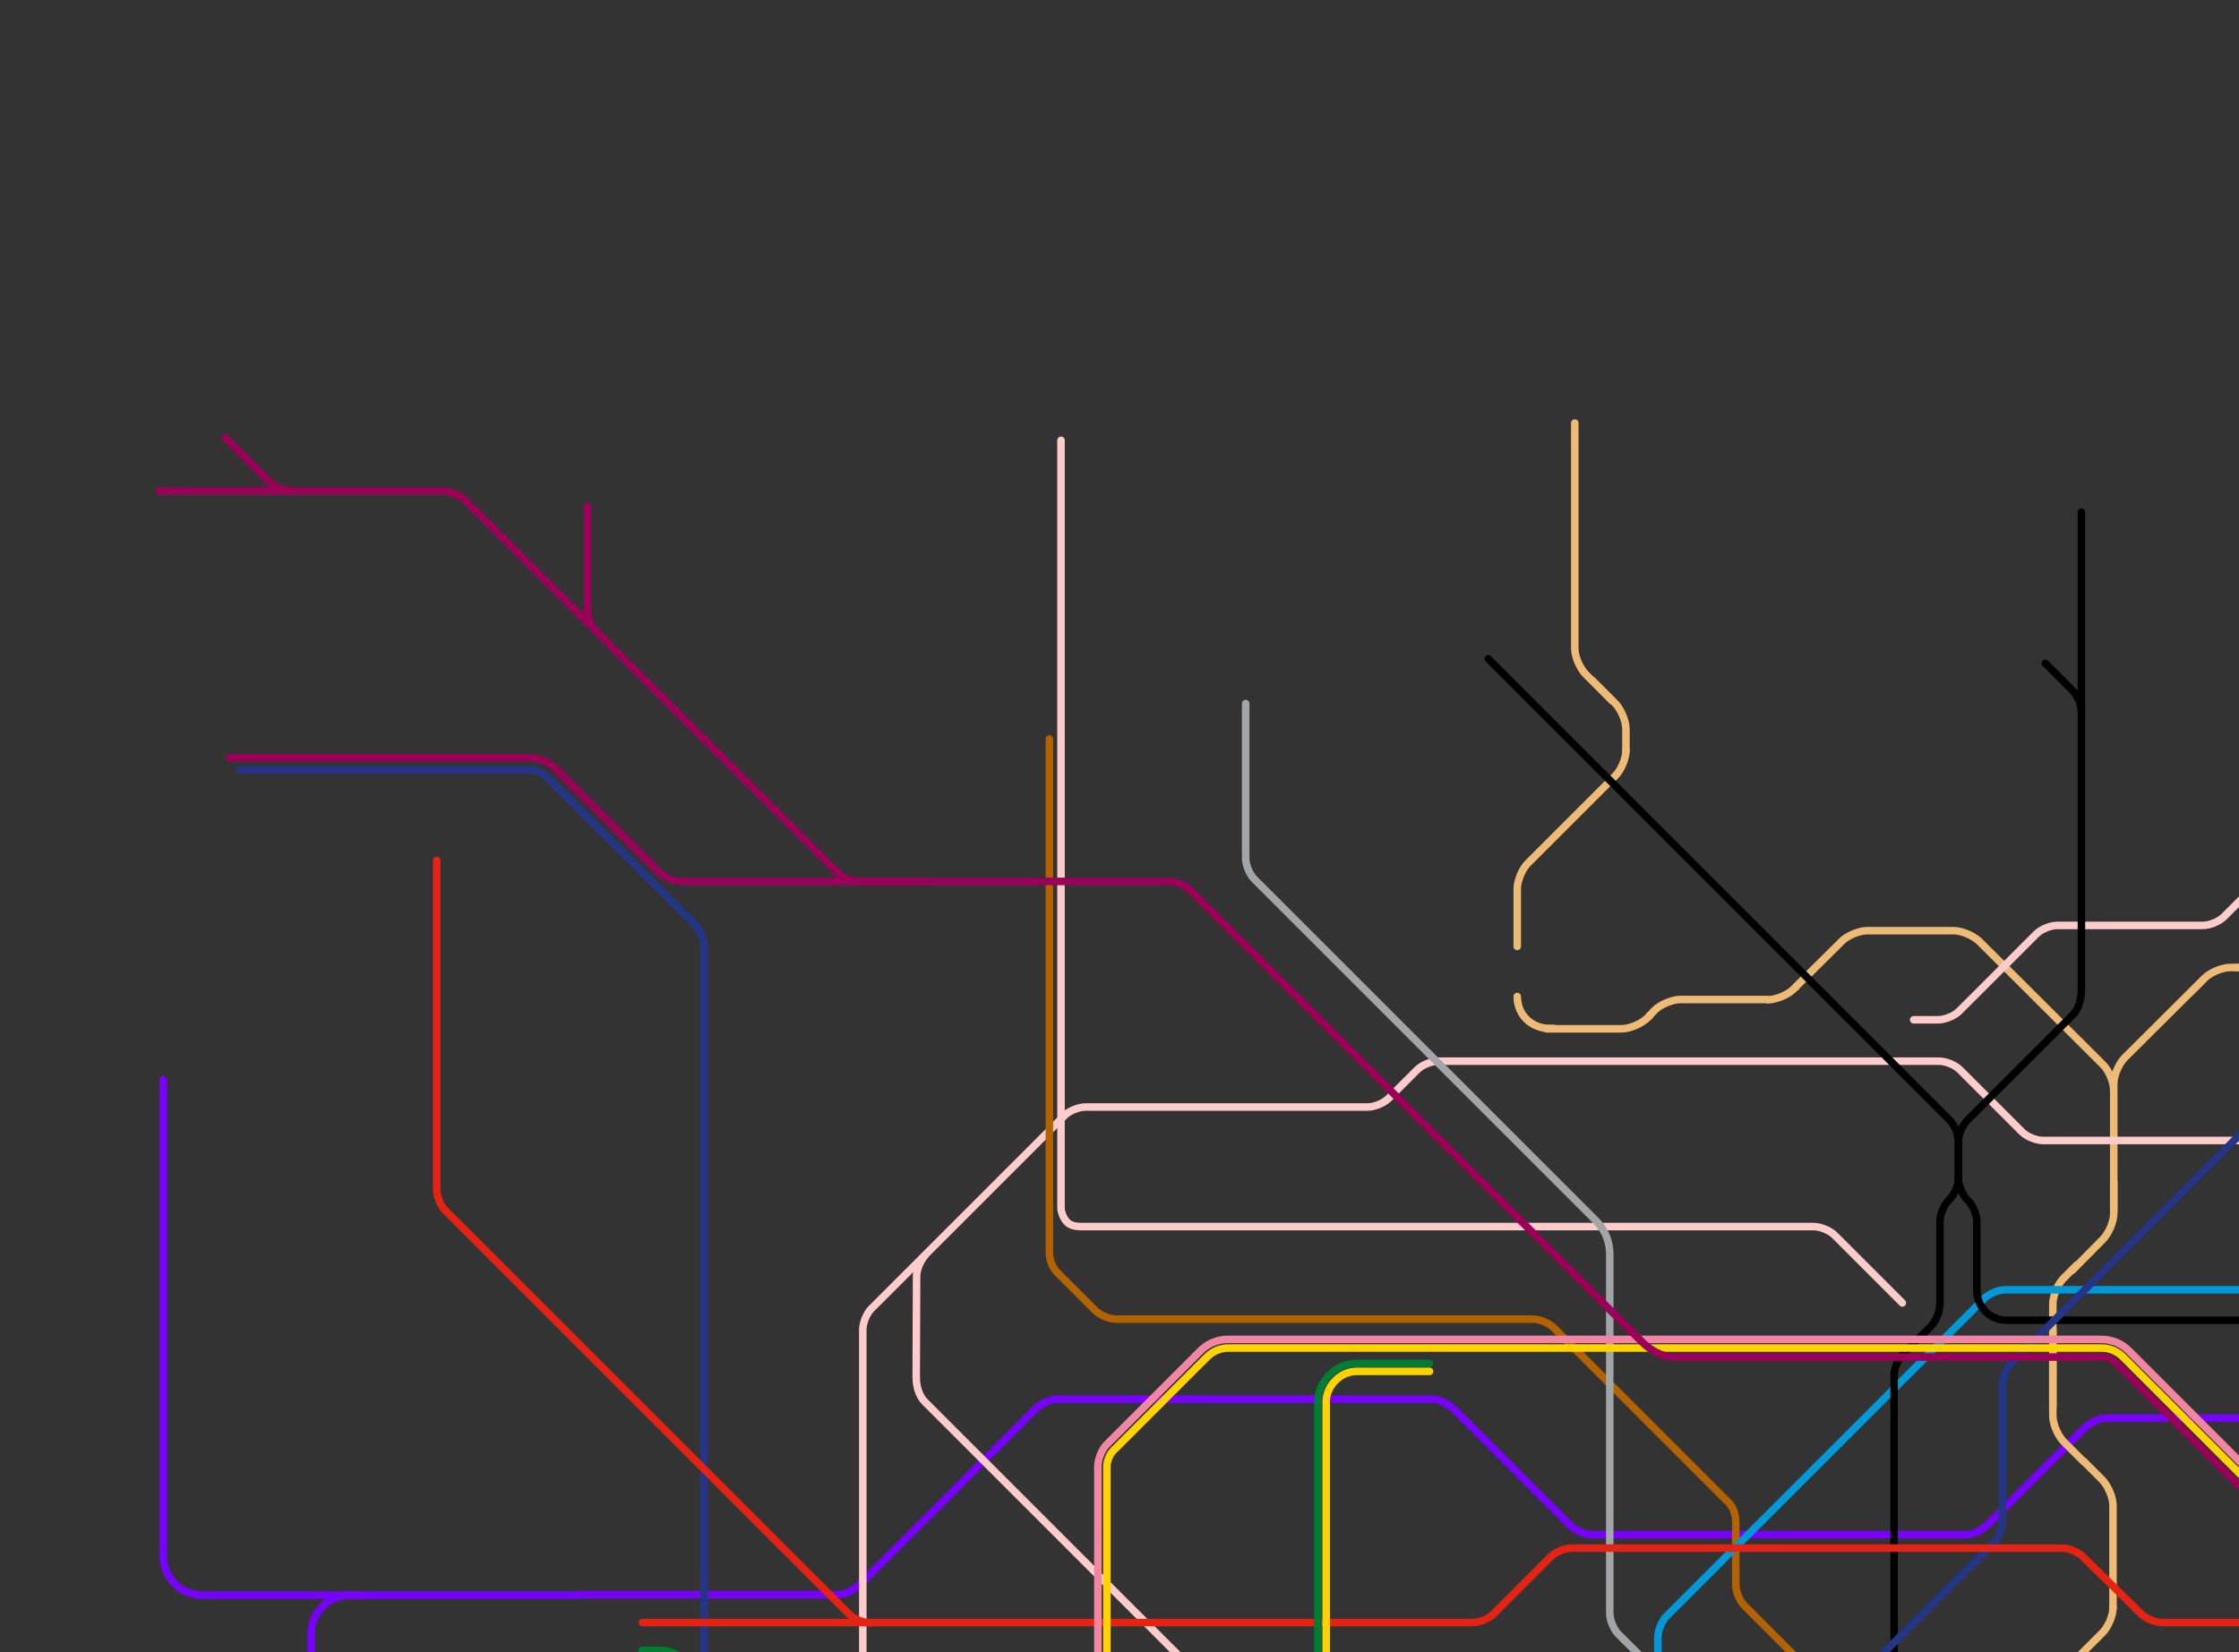 <svg xmlns="http://www.w3.org/2000/svg" viewBox="0 0 1190.6 878.7" style="position: absolute; top: 240px; left: -5px; transform: scale(2); background: #113">
<rect x="0" y="0" width="1190.6" height="878.7" fill="#333333" stroke="none"/>
<g id="Elizabeth" fill="none" stroke="#7700FF" stroke-width="2" stroke-linejoin="round" stroke-linecap="round">
  <path d="M1002.9,135.1l-260,260,c0,0,-3,3,-6,3l-50,0c0,0,-3,0,-6,-3,l-15,-15,c0,0,-3,-3,-6,-3,l-100,0,c0,0,-3,0,-6,3,l-25,25,c0,0,-3,3,-6,3,l-100,0,c0,0,-3,0,-6,-3,l-30,-30,c0,0,-3,-3,-6,-3,l-100,0,c0,0,-3,0,-6,3,l-46,46,c0,0,-3,3,-6,3,l-69,0"/>
  <path d="M82.7,599.7V434.6c0-2.8,1.1-5.4,3-7.3l0.1-0.1c2-2,4.6-3,7.3-3c2.7,0,60.3,0,60.3,0"/>
  <path d="M43.4,287.1v126.7c0,2.8,1.1,5.4,3,7.3l0.1,0.1c2,2,4.6,3,7.3,3c2.7,0,43,0,43,0"/>
  <path d="M59,608.6l0-17.6c0-2.1,0.8-4.1,2.4-5.7c9.5-9.5,13.8-13.8,18.9-18.9c1.5-1.5,2.4-3.5,2.4-5.7"/>
  <path d="M735,398,c0,0,6,0,6,6,l0,85,c0,0,0,6,6,6,l30,0,c0,0,3,0,6,-3,l15,-15,c0,0,3,-3,6,-3,l105,0,c0,0,3,0,6,3,l80,80"/>
</g>
<g id="Thameslink" fill="none" stroke="#EEBB77" stroke-width="2" stroke-linejoin="round" stroke-linecap="round">
  <path d="M635,599.2 l-10.4,10.5c-1.6,1.6-2.8,2-5,2h-17"/>
  <path d="M561.8,427.5c0,2.2-1.3,5.2-2.8,6.7l-11,11c-1.5,1.5-2.8,4.6-2.8,6.8v2.3c0,2.2,1.3,5.2,2.8,6.8c1.9,1.9,31.6,31.6,31.6,31.6"/>
  <path d="M441.7,705h62.5 M519.5,746.1v22.6M502.1,776.6l-117.4,0c-2.2,0-5.2-1.2-6.7-2.8M378,773.8L324.3,720c-1.5-1.5-2.8-4.5-2.8-6.7M441.8,705c-2.2,0-5.2-1.3-6.7-2.8L362.7,630c-1.5-1.5-4.6-2.8-6.8-2.8h-5.8"/>
  <path d="M545.8,353.6v22.9c0,2.2,1.3,5.2,2.8,6.8c1.9,1.9,5.4,5.4,5.4,5.4"/>
  <path d="M561.8,427.6v-27.2c0-2.2-1.3-5.2-2.8-6.8c-1.9-1.9-5-5-5-5"/>
  <path d="M432.3,199.6c0,2.2-1.3,5.2-2.8,6.7l-23.3,23.3c-1.5,1.5-2.8,4.6-2.8,6.8v15.3"/>
  <path d="M418.7,112.5v59.9c0,2.2,1.3,5.2,2.8,6.8c1.9,1.9,7.2,7.2,7.2,7.2"/>
  <path d="M432.3,199.7v-5.8c0-2.2-1.3-5.2-2.8-6.8c-1.9-1.9-6.2-6.2-6.2-6.2"/>
  <path d="M588.1,508.5c0,2.2-1.3,5.2-2.9,6.7l-60.5,60.6"/>
  <path d="M519.5,585.1c0-2.2,1.3-5.2,2.9-6.7l2.7-2.8"/>
  <path d="M745.7,720.6l0-24.7c0-2.2-1.3-5.2-2.8-6.8l-4.8-4.8c-1.5-1.5-4.6-2.8-6.8-2.8c-2.7,0-35.3,0-35.3,0 M648.8,753.8l-3.5,0c-2.2,0-5.2,1.3-6.8,2.8l-0.7,0.7c-1.5,1.5-2.8,4.6-2.8,6.8c0,2.7,0,14.2,0,14.2 M647.6,753.8l87.9,0c2.2,0,5.2-1.3,6.8-2.8l0.7-0.7c1.5-1.5,2.8-4.6,2.8-6.8c0-2.7,0-45.5,0-45.5M631.1,598.3l0-22c0-2.2-1.3-5.2-2.8-6.8l-8.3-8.3"/>
  <path d="M614.6,527.8c-1.9-1.9-19.6-19.7-30.1-30.1"/>
  <path d="M730.2,581.2l-13.5-13.9c-1.5-1.5-4.6-2.8-6.8-2.8c-2.7,0-81.1,0-81.1,0M631.1,587c0,0,0,55.1,0,57.9c0,2.2,1.3,5.2,2.8,6.8l4.8,4.8c1.5,1.5,4.6,2.8,6.8,2.8l18.9,0c2.2,0,3.5,1.2,5.1,2.8 M355,627.2c0,0-2.1,0-4.9,0c-2.2,0-5.2,1.3-6.8,2.8l-19.1,19.1c-1.5,1.5-2.8,4.6-2.8,6.8l0,5.2 M519.5,585c0,93.2,0,159.3,0,161.4 M686.1,678.9c-1.9-1.9-6.9-7-17.4-17.4 M701.9,681.5l-9.3-0.1c-2.2,0-5.1-1.2-6.6-2.8 M707.6,596.9c1.9,1.9,23.9,24,34.4,34.4M697.9,594.3l3.2,0c2.2,0,5.1,1.2,6.6,2.8M631.1,588.4v9.6"/>
  <path d="M811,583.9l-74.3-0.1c-2.2,0-5.1-1.2-6.6-2.7"/>
  <path d="M789.8,634.1l-41.4-0.1c-2.2,0-5.1-1.2-6.6-2.7"/>
  <path d="M477.4,262.5c0,0,10.4-10.3,12.3-12.2c1.5-1.5,4.6-2.8,6.8-2.8h22.9c2.2,0,5.2,1.3,6.8,2.8M438.5,270.1c0,0,0.6-0.5,1.5-1.5c1.4-1.4,4.6-2.8,6.8-2.8H470M431.1,273.6h-19.9M526,250.1l33.2,33.1c1.5,1.5,2.8,4.6,2.8,6.8v31.9M431.1,273.6c2.2,0,5.2-1.3,6.8-2.8l0.8-0.7M469.9,265.9c2.2,0,5.4-1.3,6.9-2.8l0.8-0.7M581.8,264.5c0,0,2.5-2.4,4.4-4.4c1.5-1.5,4.6-2.8,6.8-2.8h1.9M562,297.7c0,0,0-6.8,0-9.5c0-2.2,1.3-5.2,2.8-6.8l21.5-21.4M606.6,223.9c0,0-2.5-2.5-4.5-4.4c-1.5-1.5-2.8-4.6-2.8-6.8V112.1"/>
  <path d="M519.5,696.5c0,2.3-0.9,4.5-2.4,6c-1.5,1.5-3.7,2.5-6,2.5h-11"/>
  <path d="M519.5,768.1c0,2.3-0.9,4.5-2.4,6c-1.5,1.5-3.7,2.5-6,2.5h-11"/>
  <path d="M519.5,603.2c0,2.3,0.9,4.5,2.4,6c1.5,1.5,3.7,2.5,6,2.5h81.2"/>
  <path d="M635,599.2l2.8-2.9c1.6-1.6,2.8-2,5-2h57.4"/>
  <path d="M833.4,604.9l-27.1,27.2c-1.6,1.6-2.8,2-5,2h-19.7"/>
  <path d="M832.3,606.1l3.2-3.3c1.6-1.6,2.8-2,5-2h174.7"/>
  <path d="M914,600.8l4.6,0c2.3,0,3.4,0.6,4.9,2.1l18.6,18.6"/>
  <path d="M829.4,578.4l-3.4,3.5c-1.6,1.6-2.8,2-5,2h-20.2"/>
  <path d="M828.9,578.9l4.3-4.4c1.6-1.6,2.8-2,5-2h129.3h47.7"/>
  <path d="M403.4,265c0,2.3,0.9,4.5,2.4,6c1.5,1.5,3.7,2.5,6,2.5l1.4,0"/>
  <path d="M617.3,246.8l0-7.5v-0.7c0-2.5-1-5-2.6-6.6L602,219.3"/>
  <path d="M588.1,508.6v-3.4c0-2.2-1.1-5.1-2.7-6.7c-1.9-1.9-9.8-9.8-20.2-20.3"/>
  <path d="M620,561.3c-1.5-1.5-2.7-4.6-2.7-6.8l-0.1-9.5"/>
  <path d="M614.4,527.7c1.5,1.5,2.7,4.6,2.7,6.8l0.1,12.3"/>
  <path d="M620,561.3l0.4,0.4c1.5,1.5,4.4,2.8,6.6,2.8c2.7,0,17.3,0,32.1,0"/>
  <path d="M552.2,336.4c0,0-1.6,1.6-3.6,3.6c-1.5,1.5-2.8,4.6-2.8,6.8l0,27.4"/>
  <path d="M562,314.2v8.5c0,2.2-1.3,5.2-2.8,6.8c-1.9,1.9-8.2,8.3-8.2,8.3"/>
  <path d="M617.3,246.6c0,5.9-4.8,10.7-10.7,10.7c-12.6,0,0.7,0-12.2,0"/>
</g>
<g id="Tramlink" fill="none" stroke="#80BA27" stroke-width="2" stroke-linejoin="round" stroke-linecap="round">
  <path d="M791.1,734.4c2.2,0,4.2,0.9,5.7,2.4l33.8,33.8c0.8,0.8,1.7,1.4,2.7,1.8c1,0.4,2,0.6,3,0.6h90.5"/>
  <path d="M979.6,662.3l-109.8,0c-2.2,0-4.2,0.9-5.7,2.4L796.8,732c-1.6,1.6-3.6,2.4-5.7,2.4l0,0"/>
  <path d="M871.8,683.6l-23.3,0c-2.2,0-4.2,0.9-5.7,2.4"/>
  <path d="M677.3,734.3H392.6c-2.4,0-5.3-1-7-2.7l-32.8-32.8c-1.3-1.3-2.3-3.8-2.3-5.7v-57"/>
  <path d="M646.3,734.3c1.8,0,4.4-1.1,5.7-2.3c1.1-1.1,16.2-16.2,16.2-16.2"/>
  <path d="M748.4,734.4c-5.9,0-10.7-4.8-10.7-10.7c0-5.9-4.8-10.7-10.7-10.7h-51.6c-5.9,0-10.7,4.8-10.7,10.7c0,5.9,4.8,10.7,10.7,10.7c3.9,0,115.7,0,115.7,0"/>
</g>
<g id="Overground" fill="none" stroke="#FFCCCC" stroke-width="2" stroke-linejoin="round" stroke-linecap="round">
  <path d="M380.9,606.6c0,0,0-16,0-18.7c0-1.8-1-5.2-2.3-6.5l-45.7-45.7c-1.3-1.3-2.3-3.8-2.3-5.6v-69.3c0-1.8-1-4.3-2.2-5.5l-82.5-82.5c-1.7-1.7-2.3-4.4-2.3-6.7l0.1-26.7c0-1.8,1.1-4.3,2.3-5.6"/>
  <path d="M821.8,315.5H705.5c-1.8,0-4.3-1-5.6-2.3l-6.9-7c-1.8-1.8-4.3-2.9-7-2.9H543.2c-1.8,0-4.3-1-5.6-2.3l-16.5-16.5c-1.3-1.3-3.8-2.3-5.6-2.3H382.4c-1.8,0-4.3,1-5.6,2.3l-7.6,7.6c-1.3,1.3-3.8,2.3-5.6,2.3h-75c-1.8,0-4.3,1-5.6,2.3l-51.3,51.3c-1.3,1.3-2.3,3.8-2.3,5.6v121.2c0,1.8-1,4.3-2.3,5.6l-18.7,18.7l0,0c-1.9,1.9-3.1,4.5-3.1,7.4c0,3.1,0,73.7,0,73.7"/>
  <path d="M524.4,642.5c-27,0-47.2,0-47.2,0c-2.1,0-4.1-0.8-5.7-2.4c0,0-20-20-22.9-22.9c-1.6-1.6-3.6-2.4-5.7-2.4c0,0-51,0-55.1,0"/>
  <path d="M695.8,551.6c0,2.1-0.8,4.1-2.4,5.7c-1.2,1.2,5.5-5.5-15.4,15.4c-1.6,1.6-3.6,2.4-5.7,2.4l-18.2,0c-2.1,0-4.1,0.8-5.7,2.4C618.9,607,599,627,599,627"/>
  <path d="M614.8,611.1c-1.2,1.2,5.5-5.5-15.4,15.4c-1.6,1.6-3.6,2.4-5.7,2.4l-49.3,0c-2.1,0-4.1,0.8-5.7,2.4c-9.5,9.5-3.7,3.7-8.8,8.8c-1.5,1.5-3.5,2.4-5.7,2.4"/>
  <path d="M686.9,158.3c0-1.8,1-4.3,2.3-5.6l46.1-46.1"/>
  <path d="M883,328.1l0-32c0-1.8-1-4.3-2.3-5.6l-19.4-19.4c-1.3-1.3-3.8-2.3-5.6-2.3h-82.9c-1.8,0-4.3-1-5.6-2.3l-46.8-46.8c-1.3-1.3-3.8-2.3-5.6-2.3h-93.8c-1.8,0-4.3,1-5.6,2.3l-24.1,24.1c-1.3,1.3-3.8,2.3-5.6,2.3h-38.7c-1.8,0-4.3,1-5.6,2.3c-1,1-20.5,20.5-20.5,20.5c-1.3,1.3-3.8,2.3-5.6,2.3c-1.8,0-6.5,0-6.5,0"/>
  <path d="M282.1,117.1l0,202.7v1.3c0,1.3,0.7,3,1.6,3.9l0,0v0c0.9,1,2.6,1.2,3.9,1.2l194.6,0c1.8,0,4.3,1,5.6,2.3c1.3,1.3,18,18,18,18"/>
  <path d="M721.9,299.7c0-1.8-1-4.3-2.3-5.6l-30.3-30.3c-1.3-1.3-2.3-3.8-2.3-5.6c0-2.8,0-139.8,0-139.8"/>
  <path d="M639.2,390.5l23.9-23.9c3.2-3.2,6.5-4.8,10.8-4.8h18.4c1.8,0,4.3-1,5.6-2.3l21.6-21.7c1.3-1.3,2.3-3.8,2.3-5.6c0-2.4,0-7.9,0-32.5c0-1.8,1-4.3,2.3-5.6l34.1-34.1c1.3-1.3,2.3-3.8,2.3-5.6c0-2.8,0-104.7,0-104.7"/>
  <path d="M695.8,551.6c0,2.1,0.8,4.1,2.4,5.7c1.2,1.2,6.6,6.6,6.6,6.6c1.6,1.6,2.4,3.6,2.4,5.7l0,4.5"/>
  <path d="M695.9,649.1c0,2.1-0.8,4.1-2.4,5.7c-7.8,7.8-21.7,21.7-21.7,21.7"/>
  <path d="M695.8,706.4c0-13.6,0-131.5,0-374.9c0-1.8-1-4.3-2.3-5.6l-12.6-12.5c-1.8-1.8-4.3-2.9-7-2.9c-2.2,0-28.7,0-28.7,0"/>
  <path d="M935.9,202.6l31.5,31.5c1.3,1.3,3.8,2.3,5.6,2.3c2.5,0,4.2,0,4.2,0"/>
</g>
<g id="D_L_R" fill="none" stroke="#00A6AA" stroke-width="2" stroke-linejoin="round" stroke-linecap="round">
  <path d="M678.6,447.5c-1.8,0-4.3,1-5.6,2.3c-1.7,1.7-12.8,12.8-12.8,12.8"/>
  <path d="M840.4,447.5c-1.8,0-4.3-1-5.6-2.3l-0.1-0.1c-1.3-1.3-2.3-3.8-2.3-5.6V311.2c0-1.8-1-4.3-2.3-5.6c-1.8-1.8-12.4-12.5-12.4-12.5c-1.3-1.3-3.8-2.3-5.6-2.3c-2.4,0-16.8,0-16.8,0"/>
  <path d="M839.9,447.5c1.8,0,4.3,1,5.6,2.3l44.1,44.1c1.3,1.3,2.3,3.8,2.3,5.6c0,2.2,0,66.3,0,66.3"/>
  <path d="M758.7,447.5c1.6,0,4,1,5.3,2.3l4.7,4.7c1.3,1.3,2.3,3.8,2.3,5.6"/>
  <path d="M624.1,435.9h34.2c1.8,0,4.3,1,5.6,2.3l7,7c1.3,1.3,3.8,2.3,5.6,2.3h218c1.8,0,4.3,1,5.6,2.3l86,86"/>
  <path d="M830,316.5l-56.6,56.6c-1.3,1.3-2.3,3.2-2.3,5V624"/>
</g>
<g id="W__x26__City" fill="none" stroke="#93CEBD" stroke-width="2" stroke-linejoin="round" stroke-linecap="round">
  <path d="M507.7,524.1l42.3,0c1.8,0,4.3-1,5.6-2.3l50-50c1.3-1.3,2.3-3.8,2.3-5.6v-33.5"/>
</g>
<g id="Bakerloo" fill="none" stroke="#B26300" stroke-width="2" stroke-linejoin="round" stroke-linecap="round">
  <path d="M520.8,592.7l-7.8-7.8c-1.3-1.3-2.3-3.8-2.3-5.6V477.1c0-1.8-1-4.3-2.3-5.6L463.8,427c-1.3-1.3-2.3-3.8-2.3-5.6l0-16.6c0-2.2-0.8-4.4-2.3-5.6l-46.1-46.1c-1.3-1.3-3.8-2.3-5.6-2.3c-1.8,0-110.7,0-110.7,0c-1.8,0-4.3-1-5.6-2.3l-10-10c-1.4-1.4-2.2-3.4-2.2-5.5v-3.9c0-1.8,0-4.8,0-6.6V196.5"/>
</g>
<g id="Jubilee" fill="none" stroke="#A1A5A7" stroke-width="2" stroke-linejoin="round" stroke-linecap="round">
  <path d="M331.2,187.1v41.1c0,1.8,1,4.3,2.3,5.6l90.8,90.8c2.3,2.3,3.7,5.4,3.7,8.9v95.5c0,1.8,1,4.3,2.3,5.6l63.5,63.2c1.3,1.3,2.3,3.8,2.3,5.6l0,21c0,4.3,3.5,10.4,7.9,10.4h46.5c1.8,0,4.3-1,5.6-2.3l29.5-29.5c1.3-1.3,3.8-2.3,5.6-2.3c0,0,212.4,0,214.7,0c1.8,0,4.3-1,5.6-2.3l9.4-9.4c1.3-1.3,2.3-2.9,2.3-5.3l0-154.5c0-2.3,1-4,2.3-5.3c1.5-1.5,6.5-6.5,6.5-6.5"/>
</g>
<g id="Victoria" fill="none" stroke="#0098D8" stroke-width="2" stroke-linejoin="round" stroke-linecap="round">
  <path d="M632.8,325.8V271c0-1.8,1-4.3,2.3-5.6l28.3-28.3c1.3-1.3,3.2-2.3,4.8-2.3s100.4,0,100.4,0"/>
  <path d="M499.6,650l-56.7-56.7c-1.3-1.3-2.3-3.8-2.3-5.6l0.2-152.3c0-1.8,1-4.3,2.3-5.6l84.5-84.5c1.3-1.3,3.8-2.3,5.6-2.3h82.6"/>
  <path d="M605.6,342.9h22c2.8,0,5.1-2.3,5.1-5.1V321"/>
</g>
<g id="Northern" fill="none" stroke="#000000" stroke-width="2" stroke-linejoin="round" stroke-linecap="round">
  <path d="M520.7,303.5c0-1.8-1-4.3-2.3-5.6c1.3,1.3-3.7-3.7-122.7-122.7"/>
  <path d="M553.4,189.3c0-1.8-1-4.3-2.3-5.6c-0.9-0.9,6.3,6.3-7.3-7.3"/>
  <path d="M525.6,343.2l0-18.3c0-1.8-1-4.3-2.3-5.6l-0.3-0.3c-1.3-1.3-2.3-3.8-2.3-5.6v-9.8c0-1.8,1-4.3,2.3-5.6l28.1-28.1c1.3-1.3,2.3-3.8,2.3-7V136.2"/>
  <path d="M515.8,347.2l0-22.4c0-1.8,1-4.3,2.3-5.6l0.3-0.3c1.3-1.3,2.3-3.8,2.3-5.6v-9.8"/>
  <path d="M371.1,740.5l244.8-244.8c1.3-1.3,2.3-3.8,2.3-5.6l0-130.9c0-2.2-0.9-4.2-2.4-5.7c-1.5-1.5-3.5-2.4-5.7-2.4h-76.6c-4.4,0-7.9-3.5-7.9-7.9"/>
  <path d="M501.8,609.8c1-1,1.8-3,1.8-4.4l0-239.6c0-1.8,1-4.3,2.3-5.6l7.5-7.5c1.3-1.3,2.3-3.7,2.3-5.5"/>
</g>
<g id="Piccadilly" fill="none" stroke="#243588" stroke-width="2" stroke-linejoin="round" stroke-linecap="round">
  <path d="M161.1,490.2c1.3-1.3,3.8-2.3,5.6-2.3l221.2,0c1.8,0,4.3-1,5.6-2.3l38.4-38.4c1.3-1.3,3.8-2.3,5.6-2.3h54.7c1.8,0,4.3-1,5.6-2.3l32.3-32.3c1.3-1.3,2.3-3.8,2.3-5.6v-36.5c0-1.8,1-4.3,2.3-5.6l117.1-117.1c1.3-1.3,2.3-3.8,2.3-5.6V133.4"/>
  <path d="M198.2,487.9c-2.8,0-5.5-1-7.7-3.2l-1.8-1.8c-1-1-1.5-2.1-1.5-3.7V251.6c0-1.8-1.1-4.3-2.3-5.6c0,0-38.3-38.2-39.4-39.3c-1-1-2.7-1.9-4.2-1.9c-2.1,0-77.7,0-77.7,0"/>
  <path d="M62.3,607.7v-14.9c0-2.5,1-4.7,2.6-6.3l96.2-96.2"/>
  <path d="M97.2,554.2c-1.7,1.7-2.6,4-2.6,6.3v40.5c0,4.9-4,8.8-8.8,8.8h-6.1c-4.9,0-8.8-4-8.8-8.8v-16.7c0-2.5,1-4.7,2.6-6.3l18.2-18.2"/>
</g>
<g id="Central" fill="none" stroke="#E42313" stroke-width="2" stroke-linejoin="round" stroke-linecap="round">
  <path d="M826.3,244.7c0-2.8,2.3-5.1,5.1-5.1h39.2c2.8,0,5.1-2.3,5.1-5.1v-51.2c0-2.8-2.3-5.1-5.1-5.1h-39.2c-2.8,0-5.1,2.3-5.1,5.1"/>
  <path d="M116.1,228.8v87.5c0,1.8,1,4.3,2.3,5.6l107.4,107.4c1.3,1.3,3.8,2.3,5.6,2.3"/>
  <path d="M826.3,106.8v197.1c0,2.1-0.9,5.4-2.3,6.9l-55.8,55.8c-1.3,1.3-3.8,2.3-5.6,2.3c-1.6,0-85,0-87,0c-1.8,0-4.3,1-5.6,2.3l-58,58c-1.3,1.3-3.8,2.3-5.6,2.3l-31.5,0c-1.8,0-4.3-1-5.6-2.3L553.8,414c-1.3-1.3-3.8-2.3-5.6-2.3H417.9c-1.8,0-4.3,1-5.6,2.3l-15.2,15.2c-1.3,1.3-3.8,2.3-5.6,2.3c-2.1,0-220.7,0-220.7,0"/>-->
</g>
<g id="H__x26__C" fill="none" stroke="#F086A4" stroke-width="2" stroke-linejoin="round" stroke-linecap="round">
  <path d="M291.9,473.5v-83.7c0-0.8,0.3-2,0.7-3c0.4-1,1-2,1.6-2.6l25-25c2-2,4.6-3,7.3-3l232.2,0c2.8,0,5.4,1.1,7.3,3l38.3,38.3c1.1,1.1,2.5,1.7,4,1.7h50c2.8,0,5.4,1.1,7.3,3l7.6,7.5c1.3,1.3,2.6,2.3,4.8,2.3c2.4,0,3.4-0.9,4.8-2.3l32.3-32.3c1.7-1.7,4.8-3,7.3-3h120.3c0,0,0,0,0,0c1.2,0,3.1-0.8,4-1.6l40.6-40.6"/>
</g>
<g id="Circle" fill="none" stroke="#FFD300" stroke-width="2" stroke-linejoin="round" stroke-linecap="round">
  <path d="M294.3,473.2v-83.4l0,0c0-0.4,0.2-1.3,0.5-2.1l0,0c0.3-0.8,0.8-1.5,1.1-1.8l25-25c1.6-1.6,3.6-2.4,5.7-2.4l-0.2,0l232.4,0c2.2,0,4.2,0.9,5.7,2.4l38.3,38.3c1.5,1.5,3.5,2.4,5.7,2.4h50c2.2,0,4.2,0.9,5.7,2.4c1.5,1.5,2.4,3.5,2.4,5.7l0,30.5c0,2.2-0.9,4.2-2.4,5.7c-1.5,1.5-3.5,2.4-5.7,2.4h-57.8c-2.1,0-4.1,0.8-5.6,2.3L554.5,491c-1.1,1.1-2.5,1.7-4,1.7H360.7c-2.2,0-4.2-0.9-5.7-2.4c-1.6-1.6-2.4-3.6-2.4-5.7l0-111.7c0-2.2,0.9-4.2,2.4-5.7l0.1-0.1c1.6-1.6,3.6-2.4,5.7-2.4c2.2,0,19.3,0,19.3,0"/>
</g>
<g id="District" fill="none" stroke="#007D32" stroke-width="2" stroke-linejoin="round" stroke-linecap="round">
  <path d="M342.3,495.1c2.2,0,4.4-1.1,5.7-2.4c1.3-1.3,2.4-3.5,2.4-5.7V373c0-2.8,1.1-5.4,3-7.3l0.1-0.1c2-2,4.6-3,7.3-3c2.7,0,19.2,0,19.2,0"/>
  <path d="M346.1,495.1c-2.2,0-4.2-0.9-5.7-2.4c-1.5-1.5-2.4-3.5-2.4-5.7c0-2.2,0-22,0-22"/>
  <path d="M346.1,495.1c-2.2,0-4.2-0.9-5.7-2.4c-1.5-1.5-2.4-3.5-2.4-5.7c0-2.2,0-22,0-22"/>
  <path d="M346.1,495.1c-2.2,0-4.2,0.9-5.7,2.4c-1.5,1.5-2.4,3.5-2.4,5.7c0,1.1,0,120.7,0,120.8"/>
  <path d="M979.3,243.7L848.4,374.5c-1.3,1.3-3.8,2.3-5.6,2.3H722.6c-1.8,0-4.3,1-5.6,2.3L671.2,425c-1.6,1.6-2.4,3.6-2.4,5.7v9.5c0,2.8-1.1,5.4-3,7.3c-2,2-4.6,3-7.3,3h-57.8c-1.5,0-2.9,0.6-3.9,1.6l-40.5,40.5c-1.5,1.5-3.5,2.4-5.7,2.4H275.3"/>
  <path d="M212.1,576.6V503c0-2.2,0.9-4.2,2.3-5.6c1.4-1.4,3.4-2.3,5.6-2.3"/>
  <path d="M338.8,495.1h-139c-2.2,0-4.2-0.9-5.7-2.4l-7.8-7.8c-1.5-1.5-2.4-3.5-2.4-5.7l0-32.2c0-2.2-0.9-4.2-2.4-5.7c-1.5-1.5-3.5-2.4-5.7-2.4c-2,0-5.1,0-5.1,0"/>
</g>
<g id="Metropolitan" fill="none" stroke="#9B0058" stroke-width="2" stroke-linejoin="round" stroke-linecap="round">
  <path d="M77.3,130.5c-1.8,0-4.3-1-5.6-2.3l-11.8-11.8"/>
  <path d="M61.1,201.5h80.1c2.2,0,4.9,1.3,6.5,2.9l27.7,27.7c1.3,1.3,3.8,2.3,5.6,2.3h65.5"/>
  <path d="M664.1,424.6v-15c0-1.5-0.6-2.9-1.7-4c-1.1-1.1-2.5-1.7-4-1.7h-50c-2.8,0-5.4-1.1-7.3-3l-38.3-38.3c-1.1-1.1-2.5-1.7-4-1.7l-113.6,0c-3.3,0-6.4-1.8-8.7-4.1L316.4,236.7c-1.1-1.1-3.8-2.3-5.6-2.3l-82.5,0c-1.8,0-4.3-1-5.6-2.3l-99.2-99.2c-1.3-1.3-3.8-2.3-5.6-2.3H42.3"/>
  <path d="M158.5,167.9c-1.3-1.3-2.3-3.8-2.3-5.6l0-4.6l0-23"/>
</g>
<g id="Air_Line" fill="none" stroke="#DD052B" stroke-width="2" stroke-linejoin="round" stroke-linecap="round">
  <path d="M877.1,461.3c0,0-3.8,0-6.3,0c-1.8,0-4.3,1-5.6,2.3l-28.6,28.6c-1.3,1.3-3.8,2.3-5.6,2.3c-2.2,0-4.4,0-4.4,0"/>
  <path stroke="#FFFFFF" stroke-width="0.5" d="M877.1,461.3c0,0-3.8,0-6.3,0c-1.8,0-4.3,1-5.6,2.3l-28.6,28.6c-1.3,1.3-3.8,2.3-5.6,2.3c-2.2,0-4.4,0-4.4,0"/>
</g>
</svg>